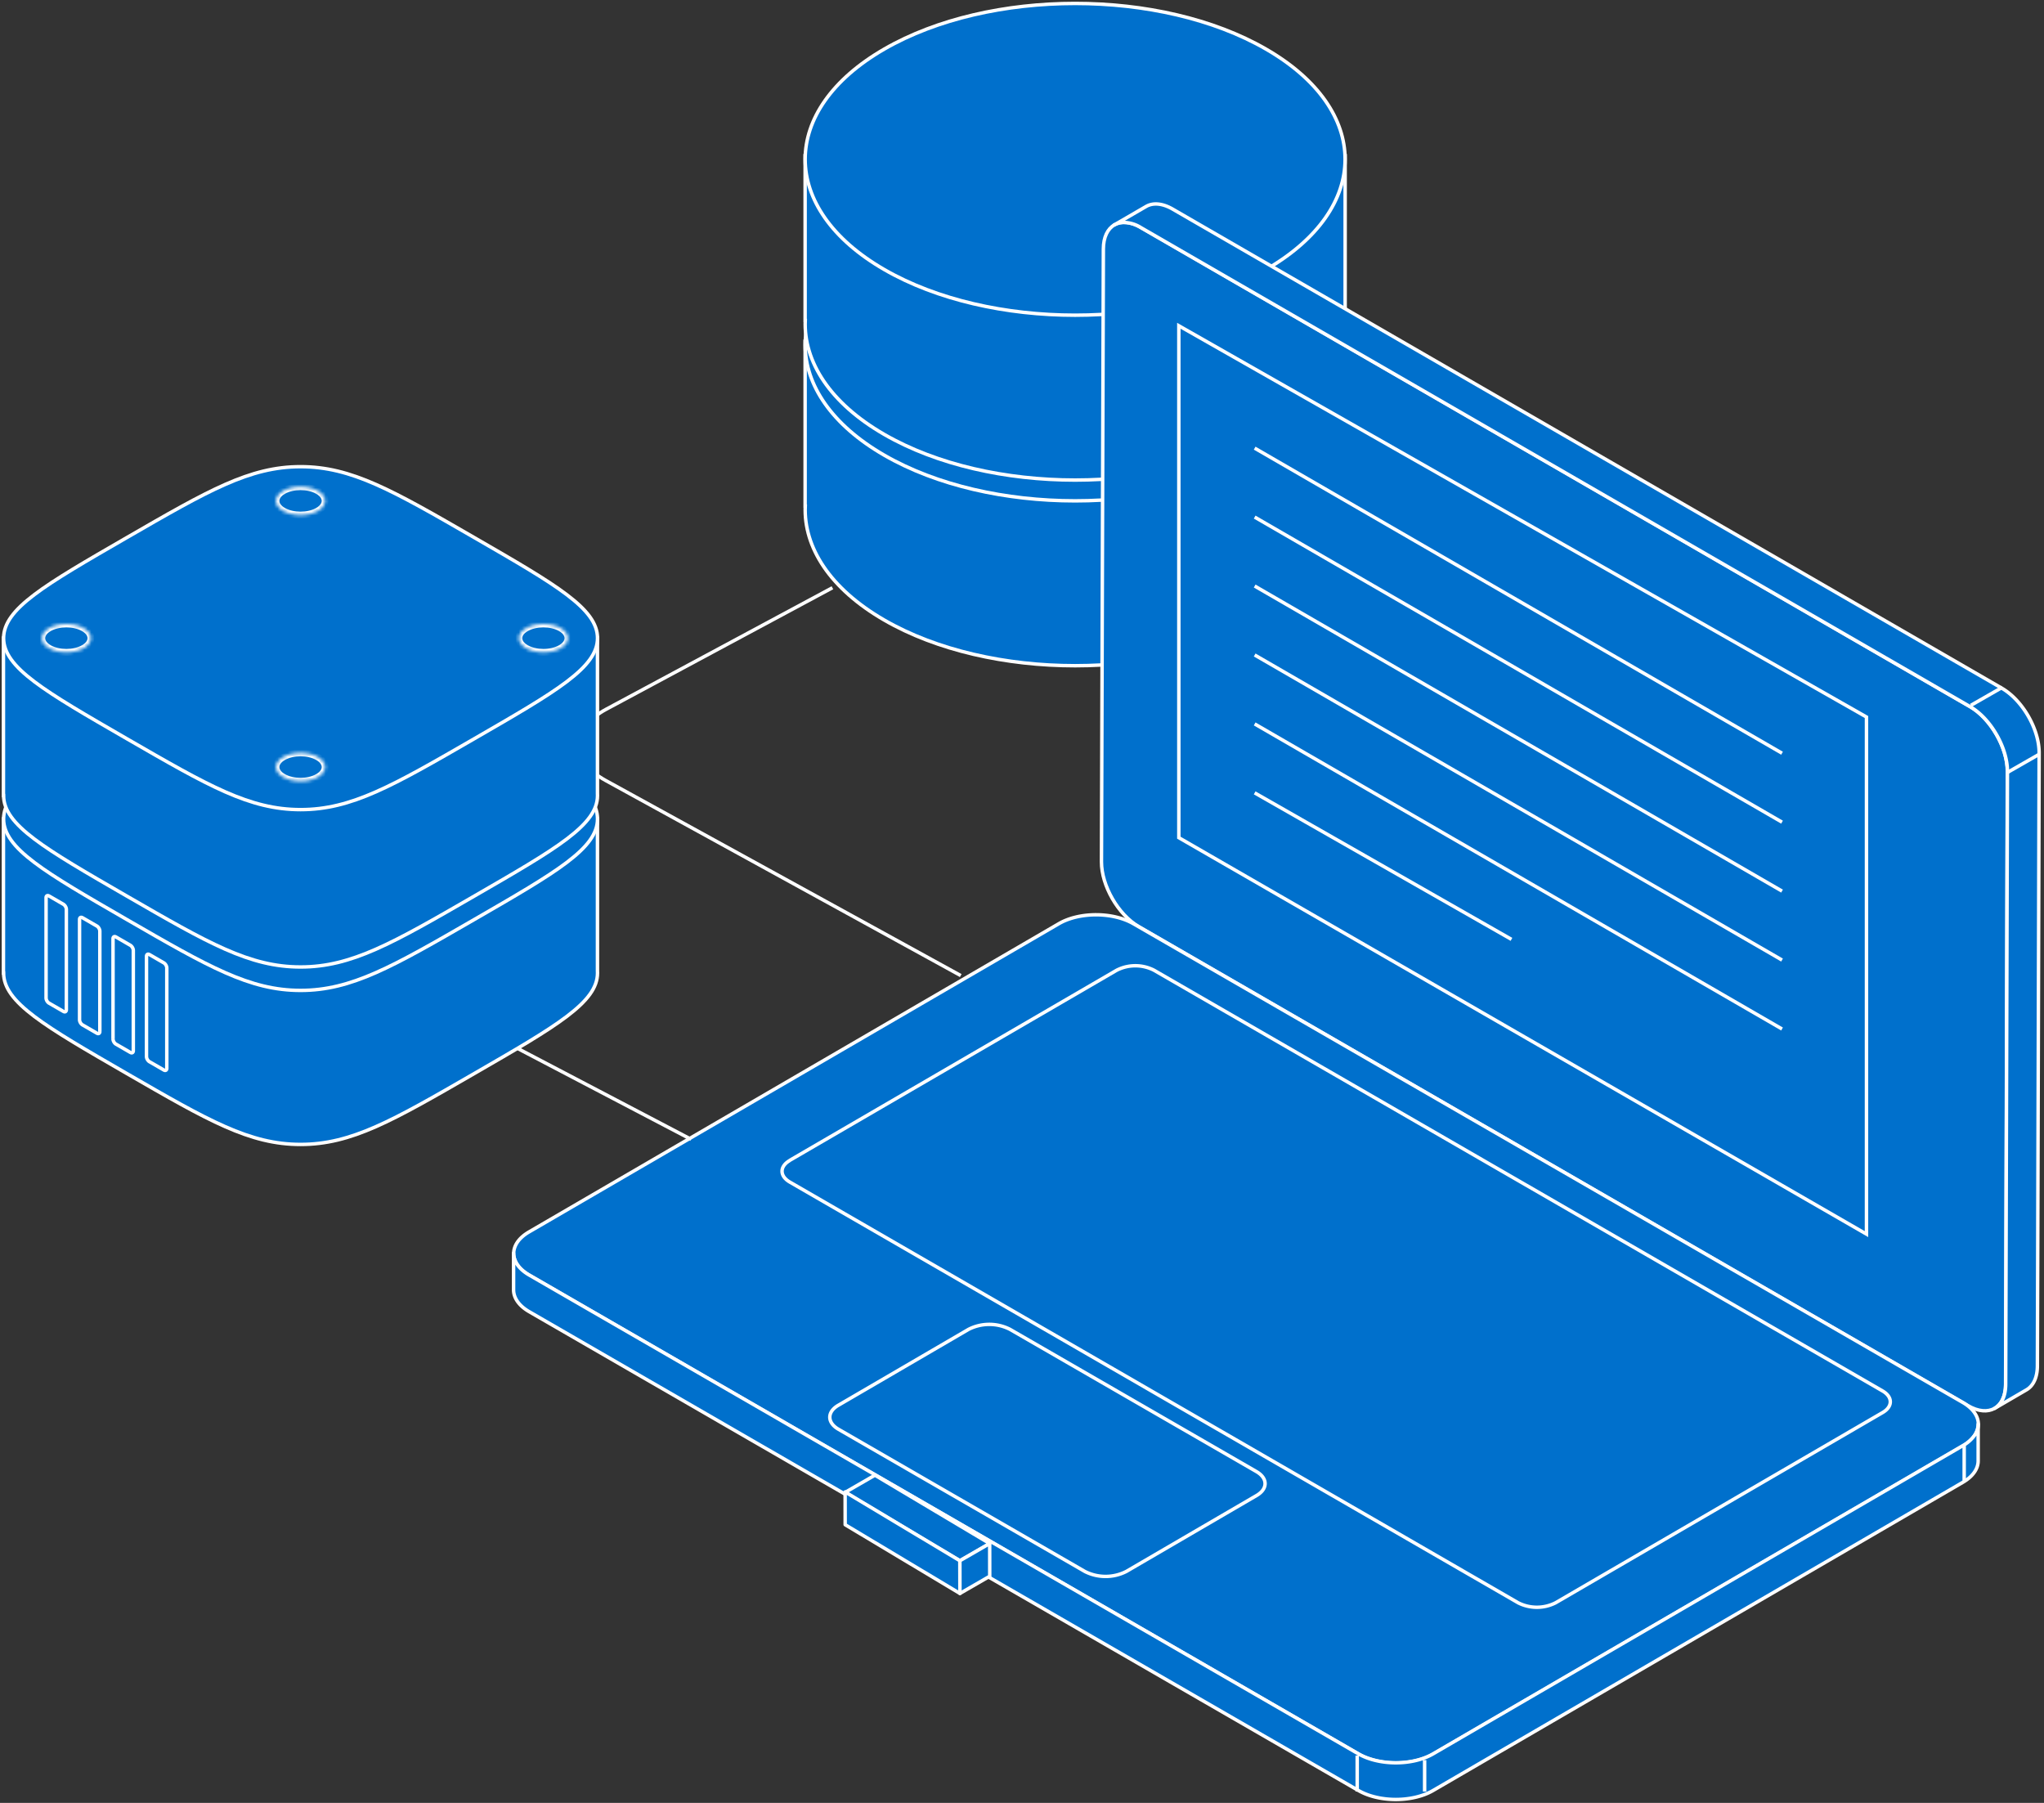 <svg width="593" height="523" fill="none" xmlns="http://www.w3.org/2000/svg"><rect width="100%" height="100%" fill="#333333" stroke="none"/><path d="M390.25 99.006H233.581v47.827h.038c-.484 11.925 7.155 23.939 22.917 33.039 30.585 17.658 80.174 17.658 110.759 0 15.762-9.1 23.401-21.114 22.917-33.039h.038V99.006Z" fill="#0070CC" stroke="#fff"/><path d="M256.535 68.099c30.585-17.659 80.174-17.659 110.759 0 30.585 17.658 30.585 46.288 0 63.946-30.585 17.659-80.174 17.659-110.759 0-30.585-17.658-30.585-46.288 0-63.946Z" fill="#0070CC" stroke="#fff"/><mask id="a" fill="#fff"><path fill-rule="evenodd" clip-rule="evenodd" d="M377.713 140.044c2.81-1.623 5.088-.307 5.088 2.937 0 3.245-2.278 7.191-5.088 8.813-2.81 1.622-5.088.307-5.088-2.938 0-3.244 2.278-7.19 5.088-8.812Zm-13.709 9.792c2.81-1.623 5.088-.308 5.088 2.937 0 3.245-2.278 7.19-5.088 8.813-2.81 1.622-5.088.307-5.088-2.938s2.278-7.19 5.088-8.812Z"/></mask><path fill-rule="evenodd" clip-rule="evenodd" d="M377.713 140.044c2.81-1.623 5.088-.307 5.088 2.937 0 3.245-2.278 7.191-5.088 8.813-2.81 1.622-5.088.307-5.088-2.938 0-3.244 2.278-7.19 5.088-8.812Zm-13.709 9.792c2.81-1.623 5.088-.308 5.088 2.937 0 3.245-2.278 7.19-5.088 8.813-2.81 1.622-5.088.307-5.088-2.938s2.278-7.19 5.088-8.812Z" fill="#0070CC"/><path d="m377.713 140.044-.5-.866.5.866Zm0 11.75.5.866-.5-.866Zm-13.709-1.958.5.866-.5-.866Zm0 11.75-.5-.866.5.866Zm-5.088-2.938h1-1Zm24.885-15.667c0-1.832-.651-3.387-1.991-4.16-1.339-.773-3.01-.56-4.597.357l1 1.732c1.222-.706 2.095-.647 2.597-.357.503.29.991 1.016.991 2.428h2Zm-5.588 9.679c1.592-.92 2.978-2.458 3.963-4.164.986-1.707 1.625-3.676 1.625-5.515h-2c0 1.406-.5 3.032-1.357 4.515-.856 1.483-2.014 2.729-3.231 3.432l1 1.732Zm-6.588-3.804c0 1.833.651 3.387 1.99 4.16 1.339.773 3.01.56 4.598-.356l-1-1.732c-1.223.706-2.096.646-2.598.356-.502-.29-.99-1.016-.99-2.428h-2Zm5.588-9.678c-1.593.919-2.979 2.457-3.964 4.164-.985 1.706-1.624 3.675-1.624 5.514h2c0-1.405.5-3.031 1.356-4.514.856-1.483 2.014-2.73 3.232-3.432l-1-1.732Zm-7.121 13.595c0-1.833-.651-3.387-1.99-4.16-1.339-.773-3.011-.56-4.598.356l1 1.733c1.223-.706 2.096-.647 2.598-.357.502.29.99 1.016.99 2.428h2Zm-5.588 9.679c1.593-.92 2.979-2.458 3.964-4.164.985-1.707 1.624-3.676 1.624-5.515h-2c0 1.406-.5 3.032-1.356 4.515-.856 1.483-2.015 2.729-3.232 3.432l1 1.732Zm-6.588-3.804c0 1.833.651 3.387 1.99 4.16 1.34.773 3.011.56 4.598-.356l-1-1.732c-1.223.706-2.095.646-2.598.356-.502-.29-.99-1.016-.99-2.428h-2Zm5.588-9.679c-1.593.92-2.978 2.458-3.964 4.164-.985 1.707-1.624 3.676-1.624 5.515h2c0-1.405.5-3.032 1.356-4.515.857-1.483 2.015-2.729 3.232-3.431l-1-1.733Z" fill="#fff" mask="url(#a)"/><path d="M390.25 45.151H233.581v47.827h.038c-.484 11.925 7.155 23.939 22.917 33.039 30.585 17.658 80.174 17.658 110.759 0 15.762-9.1 23.401-21.114 22.917-33.04h.038V45.152Z" fill="#0070CC" stroke="#fff"/><path d="M256.535 14.244c30.585-17.659 80.174-17.659 110.759 0 30.585 17.658 30.585 46.288 0 63.946-30.585 17.659-80.174 17.659-110.759 0-30.585-17.658-30.585-46.288 0-63.946Z" fill="#0070CC" stroke="#fff"/><mask id="b" fill="#fff"><path fill-rule="evenodd" clip-rule="evenodd" d="M377.713 89.126c2.81-1.622 5.088-.307 5.088 2.938s-2.278 7.19-5.088 8.812c-2.81 1.623-5.088.308-5.088-2.937 0-3.245 2.278-7.19 5.088-8.813Zm-13.709 9.792c2.81-1.622 5.088-.307 5.088 2.938 0 3.244-2.278 7.19-5.088 8.812-2.81 1.623-5.088.307-5.088-2.937 0-3.245 2.278-7.191 5.088-8.813Z"/></mask><path fill-rule="evenodd" clip-rule="evenodd" d="M377.713 89.126c2.81-1.622 5.088-.307 5.088 2.938s-2.278 7.19-5.088 8.812c-2.81 1.623-5.088.308-5.088-2.937 0-3.245 2.278-7.19 5.088-8.813Zm-13.709 9.792c2.81-1.622 5.088-.307 5.088 2.938 0 3.244-2.278 7.19-5.088 8.812-2.81 1.623-5.088.307-5.088-2.937 0-3.245 2.278-7.191 5.088-8.813Z" fill="#0070CC"/><path d="m377.713 89.126-.5-.866.5.866Zm0 11.75.5.866-.5-.866Zm-13.709-1.958-.5-.866.5.866Zm0 11.75.5.866-.5-.866Zm-5.088-2.937h1-1Zm24.885-15.667c0-1.833-.651-3.387-1.991-4.16-1.339-.773-3.01-.56-4.597.356l1 1.732c1.222-.706 2.095-.646 2.597-.356.503.29.991 1.016.991 2.428h2Zm-5.588 9.678c1.592-.919 2.978-2.457 3.963-4.163.986-1.707 1.625-3.676 1.625-5.515h-2c0 1.405-.5 3.032-1.357 4.515-.856 1.483-2.014 2.729-3.231 3.431l1 1.732Zm-6.588-3.803c0 1.833.651 3.387 1.99 4.16 1.339.773 3.01.56 4.598-.357l-1-1.732c-1.223.706-2.096.647-2.598.357-.502-.29-.99-1.016-.99-2.428h-2Zm5.588-9.679c-1.593.92-2.979 2.458-3.964 4.164-.985 1.707-1.624 3.676-1.624 5.515h2c0-1.406.5-3.032 1.356-4.515.856-1.483 2.014-2.729 3.232-3.432l-1-1.732Zm-7.121 13.596c0-1.833-.651-3.387-1.99-4.16-1.339-.773-3.011-.56-4.598.356l1 1.732c1.223-.706 2.096-.646 2.598-.356.502.29.99 1.016.99 2.428h2Zm-5.588 9.678c1.593-.919 2.979-2.457 3.964-4.164.985-1.706 1.624-3.675 1.624-5.514h-2c0 1.405-.5 3.031-1.356 4.514-.856 1.483-2.015 2.73-3.232 3.432l1 1.732Zm-6.588-3.803c0 1.832.651 3.387 1.99 4.16 1.34.773 3.011.56 4.598-.357l-1-1.732c-1.223.706-2.095.647-2.598.357-.502-.29-.99-1.016-.99-2.428h-2Zm5.588-9.679c-1.593.92-2.978 2.458-3.964 4.164-.985 1.707-1.624 3.676-1.624 5.515h2c0-1.406.5-3.032 1.356-4.515.857-1.483 2.015-2.729 3.232-3.432l-1-1.732Z" fill="#fff" mask="url(#b)"/><path d="M330.031 94.067c0-9.722 6.873-13.641 15.355-8.76l211.809 122.39c8.427 4.826 15.3 16.653 15.3 26.375l-.412 145.643c0 9.723-6.874 13.628-15.355 8.746L344.905 266.072c-8.455-4.882-15.273-16.694-15.245-26.417l.371-145.588Z" stroke="#fff" stroke-miterlimit="10"/><path d="M331.02 66.014c-6.007-3.48-10.887-.688-10.915 6.216l-.549 177.794c0 6.876 4.825 15.306 10.832 18.785l240.567 138.96c5.994 3.465 10.888.688 10.902-6.216l.508-177.794c0-6.876-4.839-15.32-10.846-18.785L331.02 66.014Z" fill="#0070CC" stroke="#fff" stroke-linejoin="round"/><path d="m323.281 65.244 9.196-5.336c1.98-1.155 4.715-.99 7.74.756l240.526 138.961c6.007 3.465 10.86 11.881 10.846 18.784l-.508 177.795c0 3.424-1.224 5.844-3.176 6.972l-9.183 5.349c1.952-1.141 3.162-3.548 3.162-6.972l.509-177.794c0-6.876-4.839-15.32-10.847-18.785L330.979 66.014a9.51 9.51 0 0 0-5.224-1.485 5.49 5.49 0 0 0-2.515.715h.041Zm5.554 202.726c-6.007-3.465-15.713-3.479-21.679 0l-153.66 89.385c-5.98 3.466-5.939 9.104.068 12.569l240.568 138.892c6.007 3.465 15.726 3.465 21.692 0l153.661-89.386c5.98-3.479 5.938-9.103 0-12.569L328.835 267.97Z" fill="#0070CC" stroke="#fff" stroke-linejoin="round"/><path d="m229.102 336.618 94.853-55.158a11.915 11.915 0 0 1 10.859 0l211.342 122.032c2.997 1.733 3.011 4.552 0 6.285l-94.852 55.171a11.999 11.999 0 0 1-10.86 0L229.157 342.916c-3.01-1.746-3.038-4.552 0-6.298m14.091 71.013 37.748-22.002a13.25 13.25 0 0 1 12.029 0l71.482 41.255c3.341 1.925 3.355 5.046 0 6.972l-37.748 22.002a13.25 13.25 0 0 1-12.028 0l-71.483-41.255c-3.327-1.925-3.354-5.046 0-6.972Z" stroke="#fff" stroke-linejoin="round"/><path d="m245.186 433.443-91.663-52.944c-3.011-1.746-4.523-4.029-4.523-6.325v-10.63c0 2.282 1.498 4.579 4.523 6.325L394.09 508.761c6.007 3.465 15.726 3.465 21.692 0l153.661-89.386a10.415 10.415 0 0 0 3.341-2.915 5.826 5.826 0 0 0 1.113-3.328v10.644c0 2.255-1.484 4.51-4.454 6.229l-153.661 89.386c-5.966 3.479-15.685 3.479-21.692 0L286.563 457.33" fill="#0070CC"/><path d="m245.186 433.443-91.663-52.944c-3.011-1.746-4.523-4.029-4.523-6.325v-10.63c0 2.282 1.498 4.579 4.523 6.325L394.09 508.761c6.007 3.465 15.726 3.465 21.692 0l153.661-89.386a10.415 10.415 0 0 0 3.341-2.915 5.826 5.826 0 0 0 1.113-3.328v10.644c0 2.255-1.484 4.51-4.454 6.229l-153.661 89.386c-5.966 3.479-15.685 3.479-21.692 0L286.563 457.33m294.359-257.953-9.128 5.226m19.562 14.342-9.128 5.226M393.747 509.269v10.438m19.561-9.131v9.131m156.534-100.469v10.437" stroke="#fff" stroke-linejoin="round"/><path d="m245.186 432.921 33.295 19.829 8.646-4.992-33.294-19.829-8.647 4.992Z" stroke="#fff" stroke-linejoin="round"/><path d="m245.186 432.797.014 9.502 33.294 19.94-.014-9.489-33.294-19.953Z" fill="#0070CC" stroke="#fff" stroke-linejoin="round"/><path d="m278.481 452.75.013 9.489 8.647-4.992-.014-9.488-8.646 4.991Z" fill="#0070CC" stroke="#fff" stroke-linejoin="round"/><path d="m278.73 283-103.098-56.637c-10.227-5.618-10.134-15.051.202-20.601L241.5 170.5m-41 160L148 303" stroke="#fff"/><path d="M173.334 237.567H1v44.677h.045c0 8.534 11.895 15.402 35.685 29.137 23.79 13.735 35.686 20.603 50.467 20.603 14.781 0 26.677-6.868 50.467-20.603 23.79-13.735 35.685-20.603 35.685-29.137 0-.18-.005-.36-.015-.538v-44.139Z" fill="#0070CC" stroke="#fff"/><path d="M36.73 208.43c23.79-13.735 35.685-20.603 50.467-20.603 14.781 0 26.676 6.868 50.467 20.603 23.79 13.735 35.685 20.603 35.685 29.137 0 8.534-11.895 15.402-35.685 29.137-23.791 13.735-35.686 20.603-50.467 20.603-14.782 0-26.677-6.868-50.467-20.603-23.79-13.735-35.686-20.603-35.686-29.137 0-8.534 11.896-15.402 35.686-29.137Z" fill="#0070CC" stroke="#fff"/><path fill-rule="evenodd" clip-rule="evenodd" d="M14.232 259.92c-.478-.276-.866-.053-.866.5v29.079c0 .553.388 1.224.867 1.5l4.155 2.4c.478.276.866.052.866-.5v-29.08c0-.552-.388-1.224-.866-1.5l-4.156-2.399Zm9.713 6.313c-.479-.276-.866-.052-.866.5v29.079c0 .553.387 1.224.866 1.5l4.155 2.4c.479.276.867.052.867-.5v-29.08c0-.552-.388-1.224-.866-1.5l-4.156-2.399Zm8.846 6.084c0-.552.388-.776.866-.5l4.156 2.4c.478.276.866.947.866 1.5v29.079c0 .553-.388.776-.866.5l-4.156-2.399c-.478-.276-.866-.948-.866-1.5v-29.08Zm10.579 4.599c-.478-.276-.866-.052-.866.5v29.08c0 .552.388 1.224.866 1.5l4.156 2.399c.478.276.866.052.866-.5v-29.079c0-.553-.388-1.224-.866-1.5l-4.156-2.4Z" fill="#0070CC"/><path d="M13.366 260.42h-.5.5Zm.867-.5.25-.433-.25.433Zm-.867 29.579h.5-.5Zm.867 1.5.25-.433-.25.433Zm4.155 2.4-.25.433.25-.433Zm.866-.5h-.5.5Zm0-29.08h.5-.5Zm-.866-1.5-.25.433.25-.433Zm4.69 4.414h.5-.5Zm.867-.5.25-.433-.25.433Zm-.866 29.579h-.5.5Zm.866 1.5.25-.433-.25.433Zm4.155 2.4-.25.433.25-.433Zm.867-.5h-.5.5Zm0-29.08h.5-.5Zm-.866-1.5.25-.433-.25.433Zm5.556 3.185-.25.433.25-.433Zm4.156 2.4.25-.433-.25.433Zm0 31.079.25-.433-.25.433Zm-4.156-2.399-.25.433.25-.433Zm9.713-25.981-.25.433.25-.433Zm0 31.08-.25.433.25-.433Zm4.156 2.399-.25.433.25-.433Zm.866-.5h-.5.5Zm0-29.079h.5-.5Zm-.866-1.5-.25.433.25-.433Zm-33.66-18.896a.35.35 0 0 1 .022-.14c.006-.012.003 0-.018.012-.02.012-.032.009-.019.01.017.001.06.01.131.051l.5-.866c-.33-.191-.746-.272-1.112-.061-.366.211-.504.612-.504.994h1Zm0 29.079V260.42h-1v29.079h1Zm.617 1.067a1.282 1.282 0 0 1-.43-.463 1.28 1.28 0 0 1-.187-.604h-1c0 .385.132.776.321 1.104.189.327.462.637.796.829l.5-.866Zm4.155 2.4-4.156-2.4-.5.866 4.156 2.4.5-.866Zm.116-.067a.346.346 0 0 1-.021.139c-.006.012-.003 0 .018-.012.02-.012.032-.008.019-.009a.372.372 0 0 1-.132-.051l-.5.866c.33.19.747.272 1.113.06.365-.211.503-.612.503-.993h-1Zm0-29.08v29.08h1v-29.08h-1Zm-.616-1.067c.145.084.305.248.43.464.124.215.186.435.186.603h1c0-.385-.131-.776-.32-1.103-.19-.328-.463-.638-.796-.83l-.5.866Zm-4.156-2.399 4.156 2.399.5-.866-4.156-2.399-.5.866Zm9.597 6.38c0-.082.014-.124.021-.14.006-.012.003 0-.018.012-.02.012-.032.009-.019.01.017.001.061.01.132.051l.5-.866c-.33-.191-.747-.272-1.113-.061-.366.211-.503.612-.503.994h1Zm0 29.079v-29.079h-1v29.079h1Zm.616 1.067a1.282 1.282 0 0 1-.43-.463 1.28 1.28 0 0 1-.186-.604h-1c0 .385.131.777.32 1.104.19.327.463.637.796.829l.5-.866Zm4.155 2.4-4.155-2.4-.5.866 4.155 2.4.5-.866Zm.117-.067a.344.344 0 0 1-.022.139c-.006.012-.003 0 .018-.012.02-.012.032-.008.019-.009a.372.372 0 0 1-.131-.051l-.5.866c.33.19.746.272 1.112.06.366-.211.504-.612.504-.993h-1Zm0-29.08v29.08h1v-29.08h-1Zm-.616-1.067c.145.084.304.248.429.464.124.215.187.435.187.603h1c0-.384-.132-.776-.321-1.103-.19-.328-.462-.638-.796-.83l-.5.866Zm-4.156-2.399 4.155 2.399.5-.866-4.155-2.399-.5.866Zm10.212 4.718c-.33-.19-.746-.272-1.112-.06-.366.211-.504.612-.504.993h1c0-.081.015-.124.022-.139.006-.012.003 0-.018.012-.021.012-.033.008-.02.009a.366.366 0 0 1 .132.051l.5-.866Zm4.156 2.4-4.156-2.4-.5.866 4.156 2.4.5-.866Zm1.116 1.933c0-.385-.132-.777-.32-1.104-.19-.327-.463-.637-.796-.829l-.5.866c.145.084.305.248.43.463.124.216.186.436.186.604h1Zm0 29.079v-29.079h-1v29.079h1Zm-1.616.933c.33.191.746.272 1.112.061.366-.211.504-.612.504-.994h-1a.353.353 0 0 1-.021.14c-.006.012-.004 0 .017-.012s.033-.009.02-.01a.332.332 0 0 1-.132-.051l-.5.866Zm-4.156-2.399 4.156 2.399.5-.866-4.156-2.399-.5.866Zm-1.116-1.933c0 .384.132.776.32 1.103.19.328.463.638.796.83l.5-.866a1.278 1.278 0 0 1-.43-.464 1.274 1.274 0 0 1-.186-.603h-1Zm0-29.08v29.08h1v-29.08h-1Zm10.713 5.099a.35.35 0 0 1 .021-.139c.006-.012.004 0-.017.012s-.033.008-.02.009a.373.373 0 0 1 .132.051l.5-.866c-.33-.19-.746-.272-1.112-.06-.366.211-.504.612-.504.993h1Zm0 29.08v-29.08h-1v29.08h1Zm.616 1.067a1.278 1.278 0 0 1-.43-.464 1.274 1.274 0 0 1-.186-.603h-1c0 .384.132.776.32 1.103.19.328.463.638.796.83l.5-.866Zm4.156 2.399-4.156-2.399-.5.866 4.156 2.399.5-.866Zm.116-.067a.342.342 0 0 1-.022.139c-.006.013-.003.001.018-.011.021-.012.033-.009.02-.01a.332.332 0 0 1-.132-.051l-.5.866c.33.191.746.272 1.112.061.366-.211.504-.613.504-.994h-1Zm0-29.079v29.079h1v-29.079h-1Zm-.616-1.067c.145.083.305.247.429.463.125.216.187.436.187.604h1c0-.385-.132-.777-.321-1.104-.189-.327-.462-.637-.795-.829l-.5.866Zm-4.156-2.4 4.156 2.4.5-.866-4.156-2.4-.5.866Z" fill="#fff"/><path d="M173.334 185.12H1v45.648h.045c0 8.534 11.895 15.402 35.685 29.137 23.79 13.736 35.686 20.603 50.467 20.603 14.781 0 26.677-6.867 50.467-20.603 23.79-13.735 35.685-20.603 35.685-29.137 0-.18-.005-.359-.015-.538v-45.11Z" fill="#0070CC" stroke="#fff"/><path d="M36.73 155.983c23.79-13.735 35.685-20.603 50.467-20.603 14.781 0 26.676 6.868 50.467 20.603 23.79 13.735 35.685 20.603 35.685 29.137 0 8.534-11.895 15.402-35.685 29.137-23.791 13.736-35.686 20.603-50.467 20.603-14.782 0-26.677-6.867-50.467-20.603-23.79-13.735-35.685-20.603-35.685-29.137 0-8.534 11.895-15.402 35.685-29.137Z" fill="#0070CC" stroke="#fff"/><mask id="c" fill="#fff"><path fill-rule="evenodd" clip-rule="evenodd" d="M82.15 148.213c2.788 1.609 7.307 1.609 10.094 0 2.787-1.609 2.787-4.218 0-5.827s-7.306-1.609-10.094 0c-2.787 1.609-2.787 4.218 0 5.827Zm-67.942 39.821c2.787 1.609 7.306 1.609 10.093 0s2.787-4.218 0-5.828c-2.787-1.609-7.306-1.609-10.093 0-2.788 1.61-2.788 4.219 0 5.828Zm138.401 0c2.787 1.609 7.306 1.609 10.093 0s2.787-4.218 0-5.828c-2.787-1.609-7.306-1.609-10.093 0-2.788 1.61-2.788 4.219 0 5.828Zm-60.365 37.392c-2.787 1.61-7.306 1.61-10.094 0-2.787-1.609-2.787-4.218 0-5.827 2.788-1.609 7.307-1.609 10.094 0 2.787 1.609 2.787 4.218 0 5.827Z"/></mask><path fill-rule="evenodd" clip-rule="evenodd" d="M82.15 148.213c2.788 1.609 7.307 1.609 10.094 0 2.787-1.609 2.787-4.218 0-5.827s-7.306-1.609-10.094 0c-2.787 1.609-2.787 4.218 0 5.827Zm-67.942 39.821c2.787 1.609 7.306 1.609 10.093 0s2.787-4.218 0-5.828c-2.787-1.609-7.306-1.609-10.093 0-2.788 1.61-2.788 4.219 0 5.828Zm138.401 0c2.787 1.609 7.306 1.609 10.093 0s2.787-4.218 0-5.828c-2.787-1.609-7.306-1.609-10.093 0-2.788 1.61-2.788 4.219 0 5.828Zm-60.365 37.392c-2.787 1.61-7.306 1.61-10.094 0-2.787-1.609-2.787-4.218 0-5.827 2.788-1.609 7.307-1.609 10.094 0 2.787 1.609 2.787 4.218 0 5.827Z" fill="#0070CC"/><path d="m92.244 148.213-.5-.866.5.866Zm-10.094 0 .5-.866-.5.866Zm10.094-5.827.5-.866-.5.866ZM24.3 188.034l.5.866-.5-.866Zm-10.093 0 .5-.866-.5.866Zm0-5.828-.5-.866.5.866Zm148.494 5.828.5.866-.5-.866Zm0-5.828.5-.866-.5.866Zm-10.093 0-.5-.866.5.866Zm-60.365 43.22.5.866-.5-.866Zm-.5-78.079c-1.206.696-2.85 1.073-4.547 1.073-1.697 0-3.34-.377-4.547-1.073l-1 1.732c1.582.913 3.592 1.341 5.547 1.341 1.956 0 3.965-.428 5.547-1.341l-1-1.732Zm0-4.095c1.211.699 1.59 1.476 1.59 2.048 0 .571-.379 1.348-1.59 2.047l1 1.732c1.576-.909 2.59-2.242 2.59-3.779 0-1.538-1.014-2.87-2.59-3.78l-1 1.732Zm-9.094 0c1.206-.696 2.85-1.073 4.547-1.073 1.698 0 3.341.377 4.547 1.073l1-1.732c-1.582-.913-3.591-1.341-5.547-1.341-1.955 0-3.965.428-5.547 1.341l1 1.732Zm0 4.095c-1.211-.699-1.59-1.476-1.59-2.047 0-.572.379-1.349 1.59-2.048l-1-1.732c-1.575.91-2.59 2.242-2.59 3.78 0 1.537 1.015 2.87 2.59 3.779l1-1.732ZM23.8 187.168c-1.206.696-2.85 1.073-4.547 1.073-1.697 0-3.34-.377-4.546-1.073l-1 1.732c1.581.913 3.59 1.341 5.546 1.341 1.956 0 3.966-.428 5.547-1.341l-1-1.732Zm0-4.095c1.211.699 1.59 1.476 1.59 2.047 0 .572-.379 1.348-1.59 2.048l1 1.732c1.576-.91 2.59-2.242 2.59-3.78 0-1.538-1.014-2.87-2.59-3.78l-1 1.733Zm-9.093 0c1.205-.697 2.849-1.073 4.546-1.073 1.698 0 3.341.376 4.547 1.073l1-1.733c-1.581-.913-3.591-1.34-5.547-1.34-1.955 0-3.965.427-5.546 1.34l1 1.733Zm0 4.095c-1.212-.7-1.59-1.476-1.59-2.048 0-.571.378-1.348 1.59-2.047l-1-1.733c-1.576.91-2.59 2.242-2.59 3.78 0 1.538 1.014 2.87 2.59 3.78l1-1.732Zm147.494 0c-1.206.696-2.849 1.073-4.547 1.073-1.697 0-3.341-.377-4.546-1.073l-1 1.732c1.581.913 3.591 1.341 5.546 1.341 1.956 0 3.966-.428 5.547-1.341l-1-1.732Zm0-4.095c1.211.699 1.59 1.476 1.59 2.047 0 .572-.379 1.348-1.59 2.048l1 1.732c1.576-.91 2.59-2.242 2.59-3.78 0-1.538-1.014-2.87-2.59-3.78l-1 1.733Zm-9.093 0c1.205-.697 2.849-1.073 4.546-1.073 1.698 0 3.341.376 4.547 1.073l1-1.733c-1.581-.913-3.591-1.34-5.547-1.34-1.955 0-3.965.427-5.546 1.34l1 1.733Zm0 4.095c-1.212-.7-1.591-1.476-1.591-2.048 0-.571.379-1.348 1.591-2.047l-1-1.733c-1.576.91-2.591 2.242-2.591 3.78 0 1.538 1.015 2.87 2.591 3.78l1-1.732ZM81.65 226.292c1.582.914 3.592 1.341 5.547 1.341 1.956 0 3.965-.427 5.547-1.341l-1-1.732c-1.206.697-2.85 1.073-4.547 1.073-1.697 0-3.34-.376-4.547-1.073l-1 1.732Zm0-7.559c-1.575.91-2.59 2.242-2.59 3.78 0 1.538 1.015 2.87 2.59 3.779l1-1.732c-1.211-.699-1.59-1.476-1.59-2.047 0-.572.379-1.349 1.59-2.048l-1-1.732Zm11.094 0c-1.582-.913-3.591-1.341-5.547-1.341-1.955 0-3.965.428-5.547 1.341l1 1.732c1.206-.696 2.85-1.073 4.547-1.073 1.698 0 3.341.377 4.547 1.073l1-1.732Zm0 7.559c1.576-.909 2.59-2.241 2.59-3.779 0-1.538-1.014-2.87-2.59-3.78l-1 1.732c1.211.699 1.59 1.476 1.59 2.048 0 .571-.379 1.348-1.59 2.047l1 1.732Z" fill="#fff" mask="url(#c)"/><path d="m364 130 153 88.5M364 150l153 88.5M364 170l153 88.5M364 190l153 88.5M364 210l153 88.5M364 230l74.5 42.5M342 243V94.5L541.5 208v150L342 243Z" stroke="#fff"/></svg>